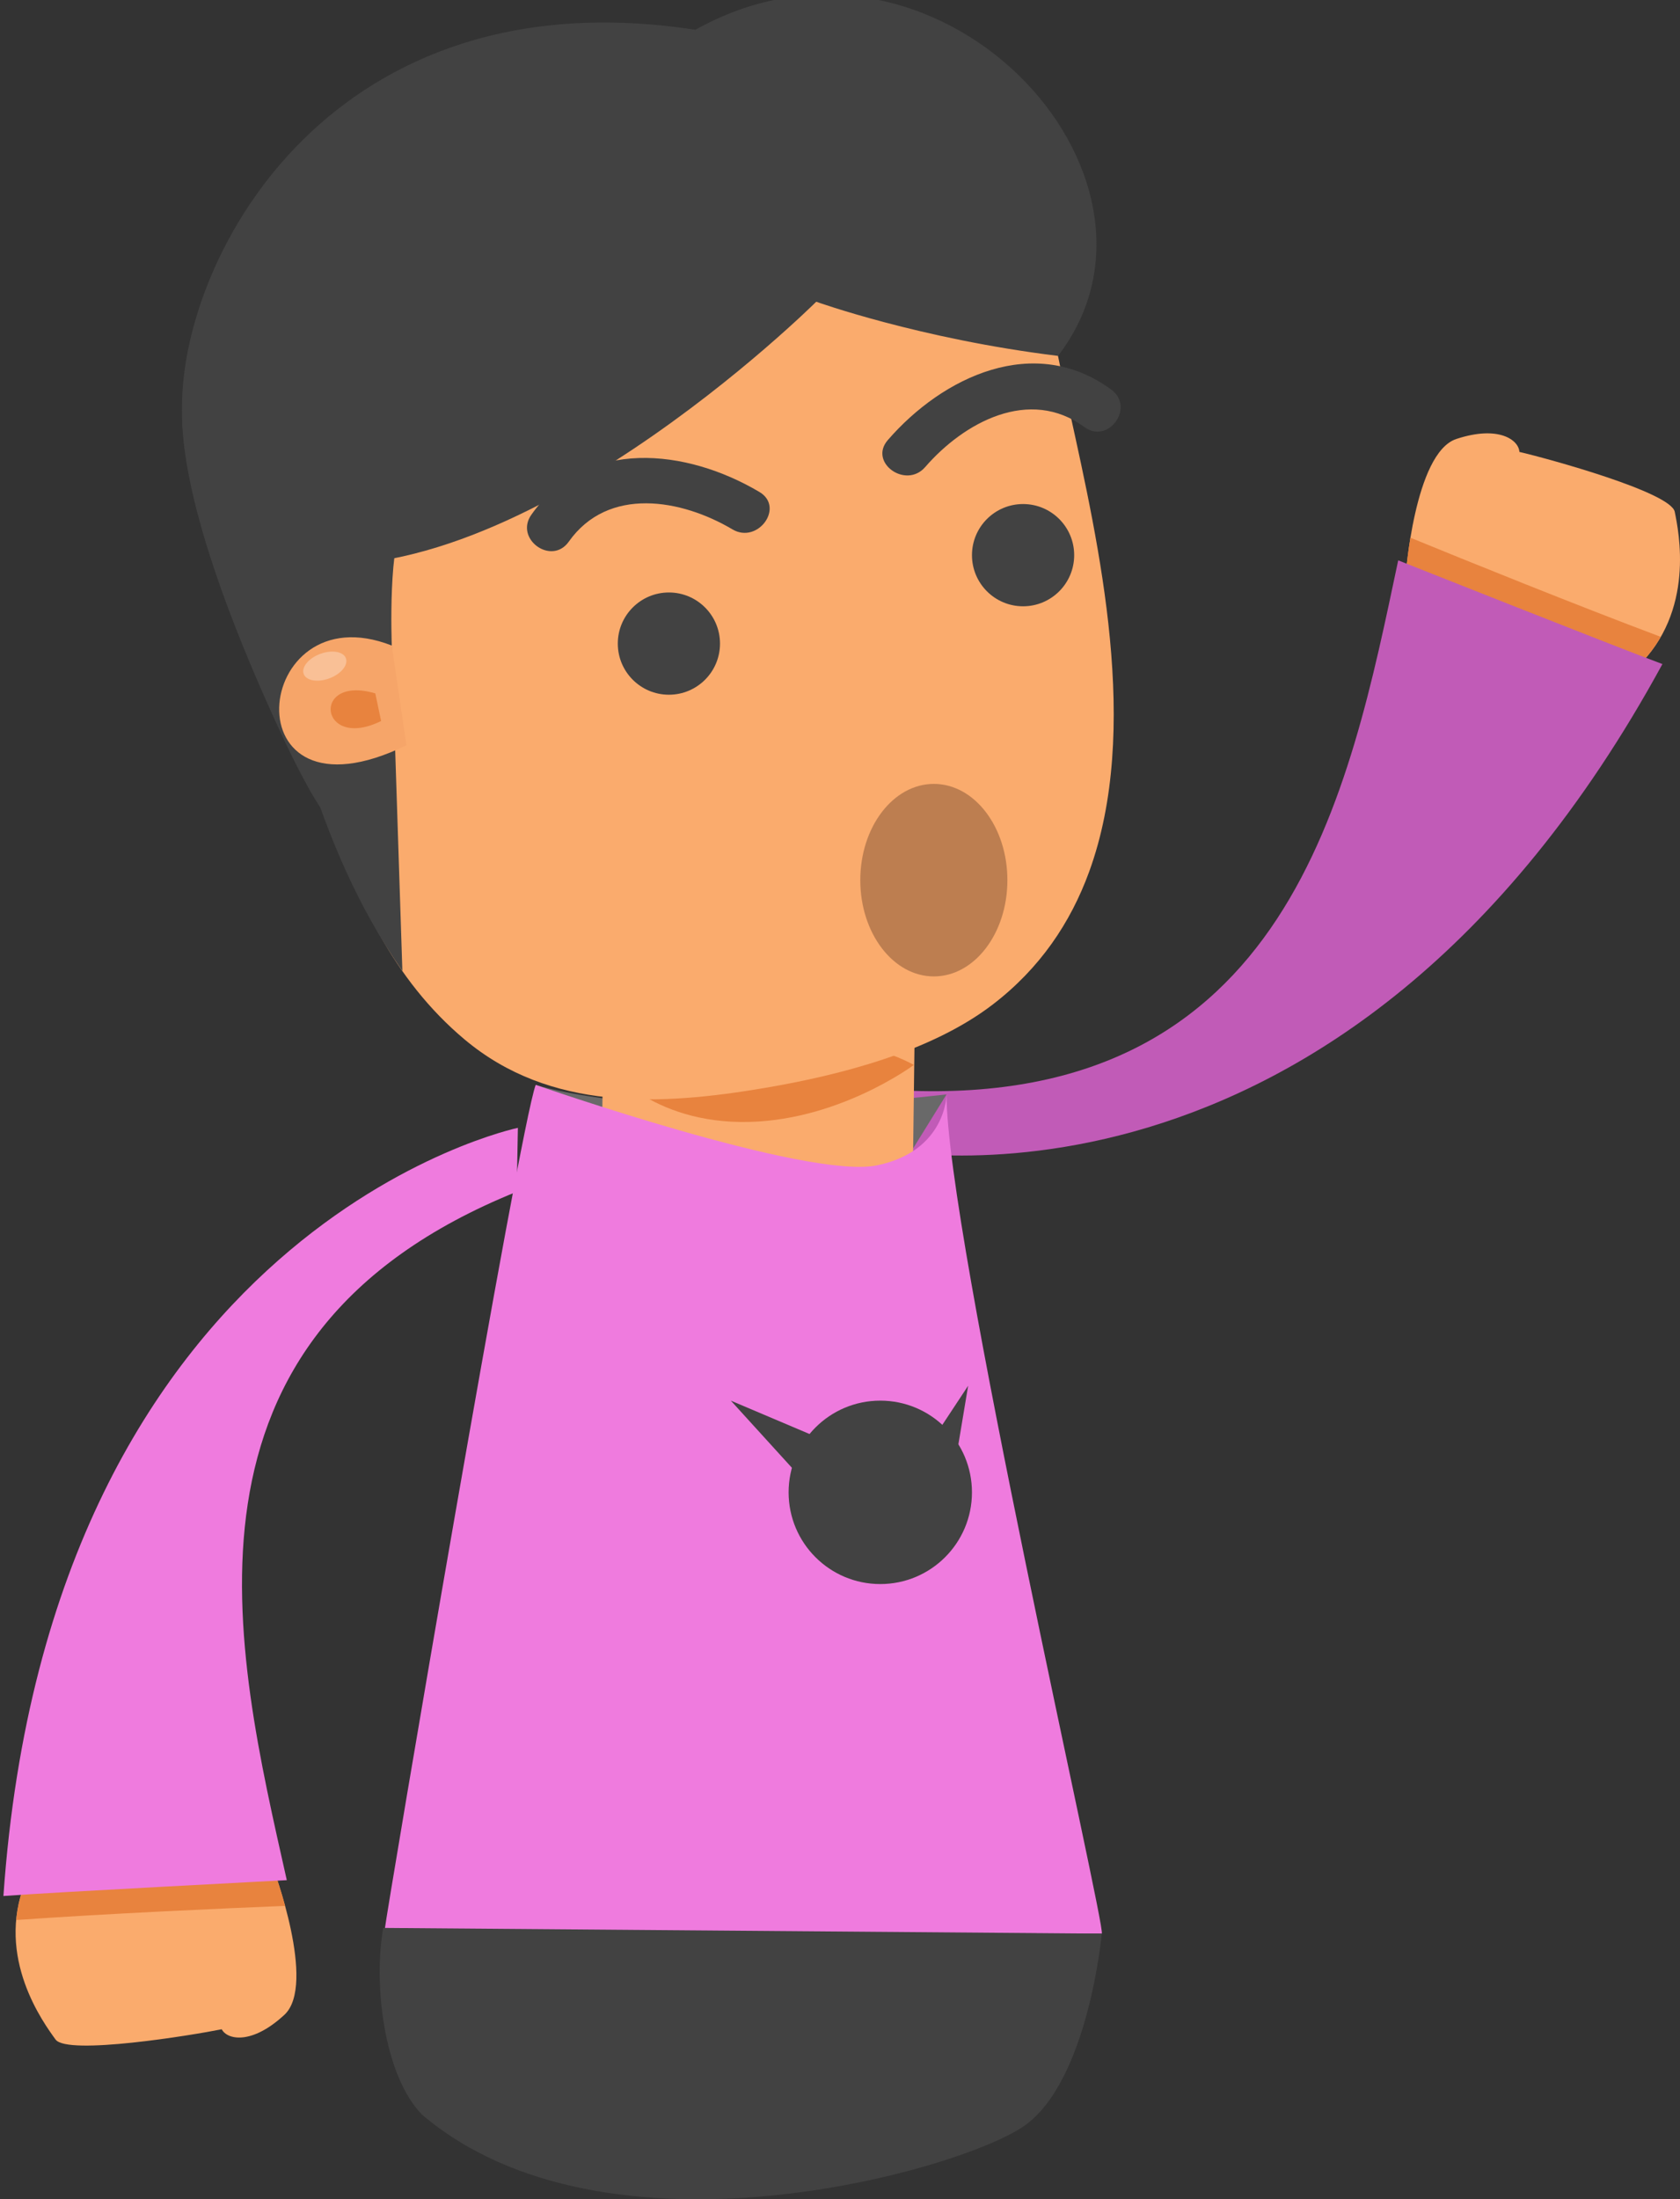 <?xml version="1.0" encoding="utf-8"?>
<!-- Generator: Adobe Illustrator 16.0.0, SVG Export Plug-In . SVG Version: 6.00 Build 0)  -->
<!DOCTYPE svg PUBLIC "-//W3C//DTD SVG 1.1//EN" "http://www.w3.org/Graphics/SVG/1.1/DTD/svg11.dtd">
<svg version="1.1" id="Layer_1" xmlns="http://www.w3.org/2000/svg" xmlns:xlink="http://www.w3.org/1999/xlink" x="0px" y="0px"
	 width="112.793px" height="147.594px" viewBox="0 0 112.793 147.594" enable-background="new 0 0 112.793 147.594"
	 xml:space="preserve">
<rect x="0" y="0" width="112.793" height="147.594" fill="#333333" stroke="none"/>
<g>
	<path fill="#FAAB6D" d="M94.361,38.778c0,0,0.589-8.386,3.419-9.319c2.831-0.933,4.19,0.066,4.23,0.87
		c1.939,0.452,10.167,2.707,10.43,4.019c0.264,1.313,1.396,6.691-2.542,10.434L94.361,38.778z"/>
	<path fill="#E8833E" d="M111.499,42.74c-0.408,0.709-0.926,1.399-1.601,2.041l-15.537-6.003c0,0,0.082-1.174,0.333-2.691
		C98.433,37.619,105.733,40.574,111.499,42.74z"/>
	<path fill="#C15BB7" d="M58.743,77.051c0,0,31.275,7.127,52.87-32.485c-2.997-1.106-17.739-6.96-17.739-6.96
		c-3.287,15.529-7.32,36.771-33.272,35.578L58.743,77.051z"/>
</g>
<path fill="#696969" d="M35.966,72.808c0,0,8.323,2.815,27.583,0.64l-2.992,4.832l-19.849-0.412L35.966,72.808z"/>
<rect x="40.382" y="69.61" transform="matrix(1 0.013 -0.013 1 1.028 -0.668)" fill="#FAAB6D" width="20.898" height="15.002"/>
<path fill="#E8833E" d="M61.356,71.469c0,0-5.24,3.915-11.651,3.829S40.46,71.19,40.46,71.19S54.336,67.646,61.356,71.469z"/>
<g>
	<path fill="#424242" d="M19.161,23.022c-6.819-3.21-11.124,2.479-0.669,25.382c8.605,18.852,4.166-4.679,4.166-4.679L19.161,23.022
		z"/>
	<path fill="#FAAB6D" d="M73.118,58.521c-1.246,3.407-3.295,6.463-6.47,8.896c-4.147,3.176-10.261,4.742-15.322,5.6
		c-7.018,1.189-14.389,1.562-20.139-3.261c-9.514-7.978-10.834-22.614-12.188-34.026c-0.54-4.545-0.488-8.195-0.104-10.529
		c2.813-0.387,5.626-0.774,8.436-1.162c0.476-0.064,0.952-0.131,1.427-0.196c9.381-1.294,18.762-2.588,28.144-3.88
		c0.897-0.124,1.798-0.248,2.696-0.373c3.367-0.464,6.736-0.928,10.105-1.393c0.674,2.057,1.213,5.313,2.098,9.352
		C73.805,36.676,76.607,48.98,73.118,58.521z"/>
	<path fill="#424242" d="M17.565,36.443c-0.54-4.545-1.203-9.629-0.818-11.962c2.169-0.298,6.487,0.12,8.656-0.179l10.306,4.975
		c0,0-7.236,4.507-8.463,5.636c-1.228,1.13-0.943,8.411-0.943,8.411l0.712,21.835C21.229,56.896,18.689,45.918,17.565,36.443z"/>
	<circle fill="#424242" cx="68.688" cy="37.258" r="3.431"/>
	<circle fill="#424242" cx="44.909" cy="43.193" r="3.431"/>
	<g>
		<path fill="#424242" d="M72.803,28.661c-3.691-2.715-8.088-0.313-10.688,2.685c-1.296,1.496-3.816-0.303-2.51-1.81
			c3.705-4.273,9.854-7.175,15.007-3.386C76.219,27.332,74.411,29.844,72.803,28.661L72.803,28.661z"/>
	</g>
	<g>
		<path fill="#424242" d="M35.676,34.543c3.692-5.224,10.443-4.412,15.309-1.527c1.715,1.017-0.107,3.52-1.811,2.51
			c-3.414-2.023-8.343-2.914-10.988,0.827C37.034,37.981,34.524,36.17,35.676,34.543L35.676,34.543z"/>
	</g>
	<g>
		<g>
			<path fill="#F6A569" d="M26.303,43.324c-9.436-3.709-11.051,12.551,0.985,6.691L26.303,43.324z"/>
			<path fill="#E8833E" d="M25.198,46.535c-4.339-1.277-3.763,3.895,0.389,1.854L25.198,46.535z"/>
		</g>
		
			<ellipse transform="matrix(0.349 0.937 -0.937 0.349 56.096 8.657)" opacity="0.3" fill="#FFFFFF" enable-background="new    " cx="21.815" cy="44.72" rx="0.877" ry="1.512"/>
	</g>
	<ellipse fill="#BD7E50" cx="62.697" cy="59.069" rx="4.938" ry="6.46"/>
	<path fill="#424242" d="M54.801,20.25c0,0-20.567,20.463-36.06,17.355c0,0-6.554-0.105-6.522-10.355
		C12.251,17,22.375-1.75,46.688,2c16.063-9,33.631,9.77,24.348,21.885C61.75,22.75,54.801,20.25,54.801,20.25z"/>
</g>
<path fill="#EF7BDE" d="M63.549,73.447c-0.014,9.293,10.724,55.914,10.424,56.321l-48.164-0.135
	c0.217-1.801,9.057-53.905,10.157-56.826c0,0,18.223,6.369,22.904,5.404C63.549,77.25,63.549,73.447,63.549,73.447z"/>
<path fill="#424242" d="M73.973,129.769c0,0-0.908,9.922-5.227,12.917c-4.32,2.994-28.016,9.754-40.417-0.771
	c-2.601-2.686-3.259-8.871-2.598-12.529L73.973,129.769z"/>
<g>
	<path fill="#FAAB6D" d="M18.324,125.32c0,0,2.957,7.869,0.771,9.896c-2.186,2.027-3.837,1.685-4.209,0.971
		c-1.951,0.396-10.371,1.771-11.155,0.689c-0.785-1.084-4.058-5.502-2.034-10.545L18.324,125.32z"/>
	<path fill="#E8833E" d="M1.094,128.854c0.074-0.813,0.258-1.656,0.604-2.521l16.627-1.012c0,0,0.413,1.102,0.816,2.586
		C15.104,128.069,7.236,128.422,1.094,128.854z"/>
	<path fill="#EF7BDE" d="M34.77,75.691c0,0-31.403,6.544-34.541,51.552c3.187-0.242,19.026-1.062,19.026-1.062
		c-3.477-15.486-8.656-36.479,15.436-46.201L34.77,75.691z"/>
</g>
<circle fill="#424242" cx="59.101" cy="100.154" r="6.155"/>
<polygon fill="#424242" points="54.667,100.154 49.068,94 56.333,97.079 "/>
<polygon fill="#424242" points="62.197,97.245 65,93 64,99 "/>
</svg>
